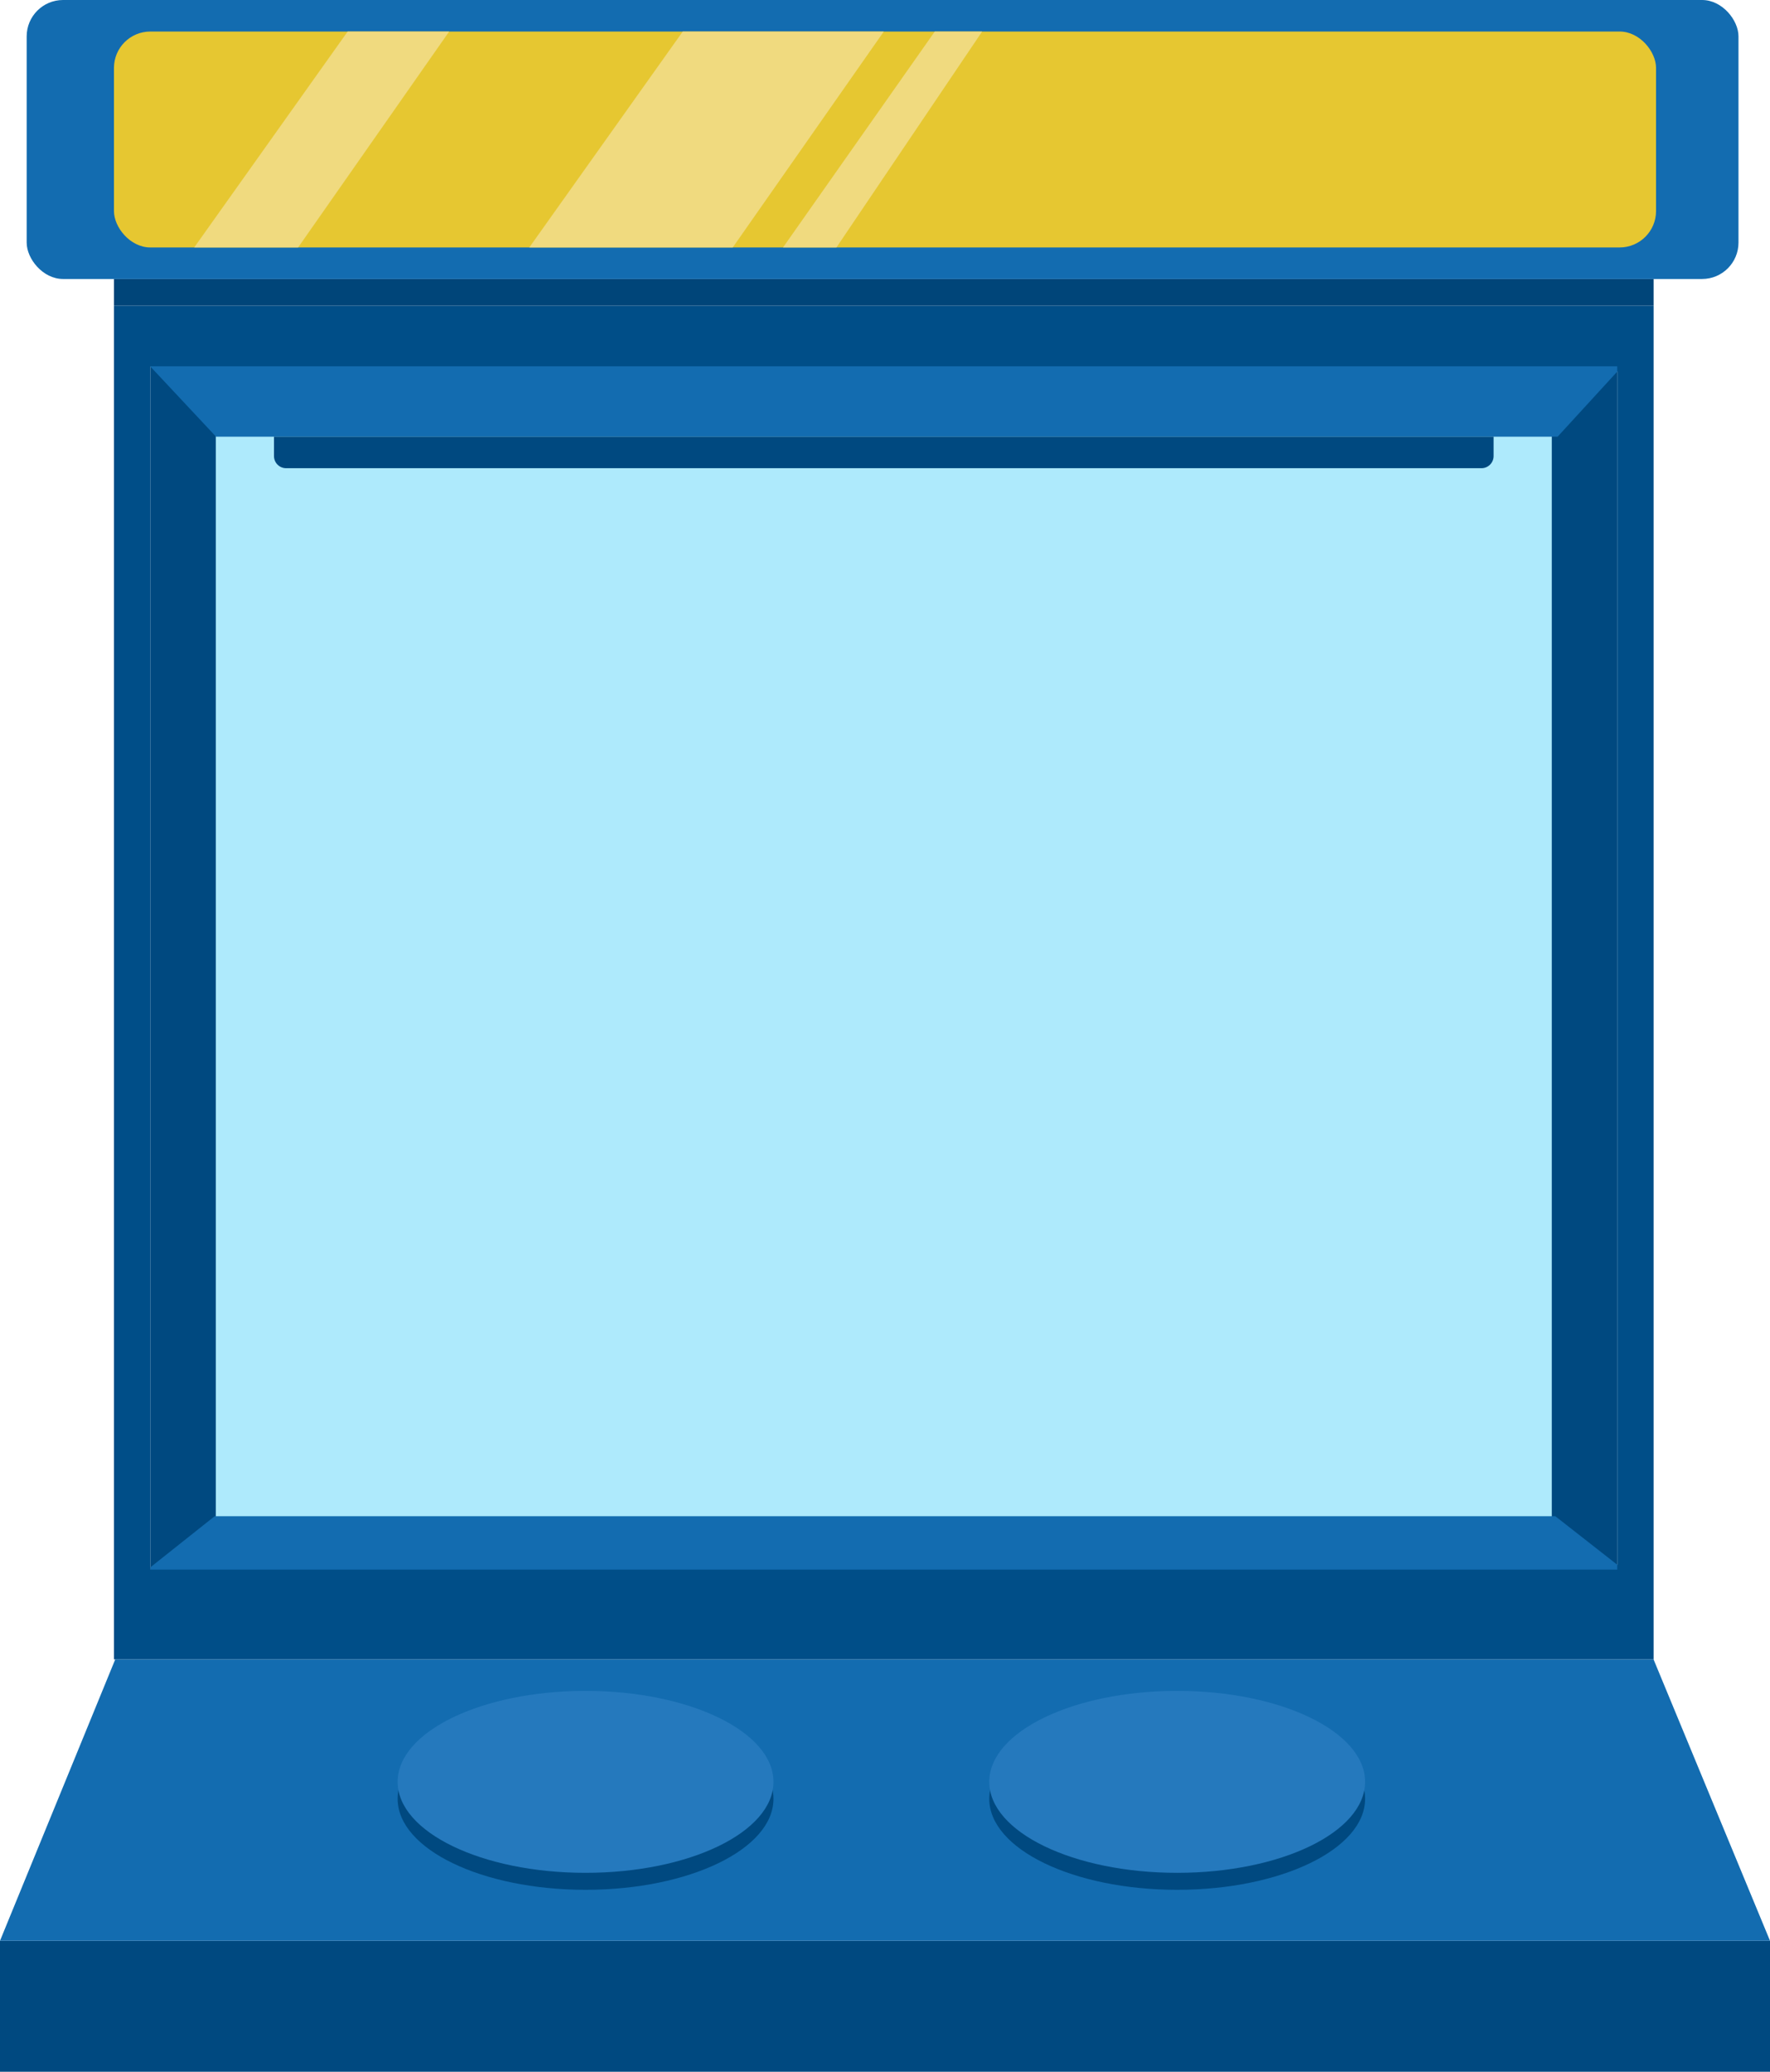 <svg width="730" height="854" viewBox="0 0 730 854" fill="none" xmlns="http://www.w3.org/2000/svg">
<rect x="77" y="155" width="588" height="500" fill="#AEEAFC"/>
<path fill-rule="evenodd" clip-rule="evenodd" d="M89 150H62V672H89V150ZM667 150H640V672H667V150Z" fill="#004980"/>
<rect y="800" width="730" height="54" fill="#004980"/>
<path d="M681.967 684L730 800H0L47.533 684H681.967Z" fill="#136CB0"/>
<path d="M642.413 180L669 151V150H61L89.092 180H642.413Z" fill="#136CB0"/>
<path d="M641.455 625L669 646.569V650H62V646.078L88.544 625H641.455Z" fill="#136CB0"/>
<path fill-rule="evenodd" clip-rule="evenodd" d="M682 126H47V151V647V684H682V647V151V126ZM667 151H62V647H667V151Z" fill="#004E88"/>
<rect x="47" y="115" width="635" height="11" fill="#004579"/>
<rect x="11" width="706" height="115" rx="15" fill="#136CB0"/>
<rect x="47" y="13" width="636" height="89" rx="15" fill="#E6C731"/>
<path fill-rule="evenodd" clip-rule="evenodd" d="M185.247 13H143.387L80.098 102H122.955L185.247 13ZM322.64 13H281.582L218.294 102H259.352H261.151H302.209L364.501 13H323.443H322.64ZM405.058 13H385.531L322.942 102H344.973L405.058 13Z" fill="#F0DA7F"/>
<path d="M113 180H616V188C616 190.761 613.761 193 611 193H118C115.239 193 113 190.761 113 188V180Z" fill="#004980"/>
<ellipse cx="241.5" cy="741.5" rx="77.5" ry="37.5" fill="#004980"/>
<ellipse cx="241.5" cy="734.5" rx="77.5" ry="37.5" fill="#2579BD"/>
<ellipse cx="485.5" cy="741.5" rx="77.5" ry="37.5" fill="#004980"/>
<ellipse cx="485.5" cy="734.5" rx="77.5" ry="37.5" fill="#2579BD"/>
</svg>

